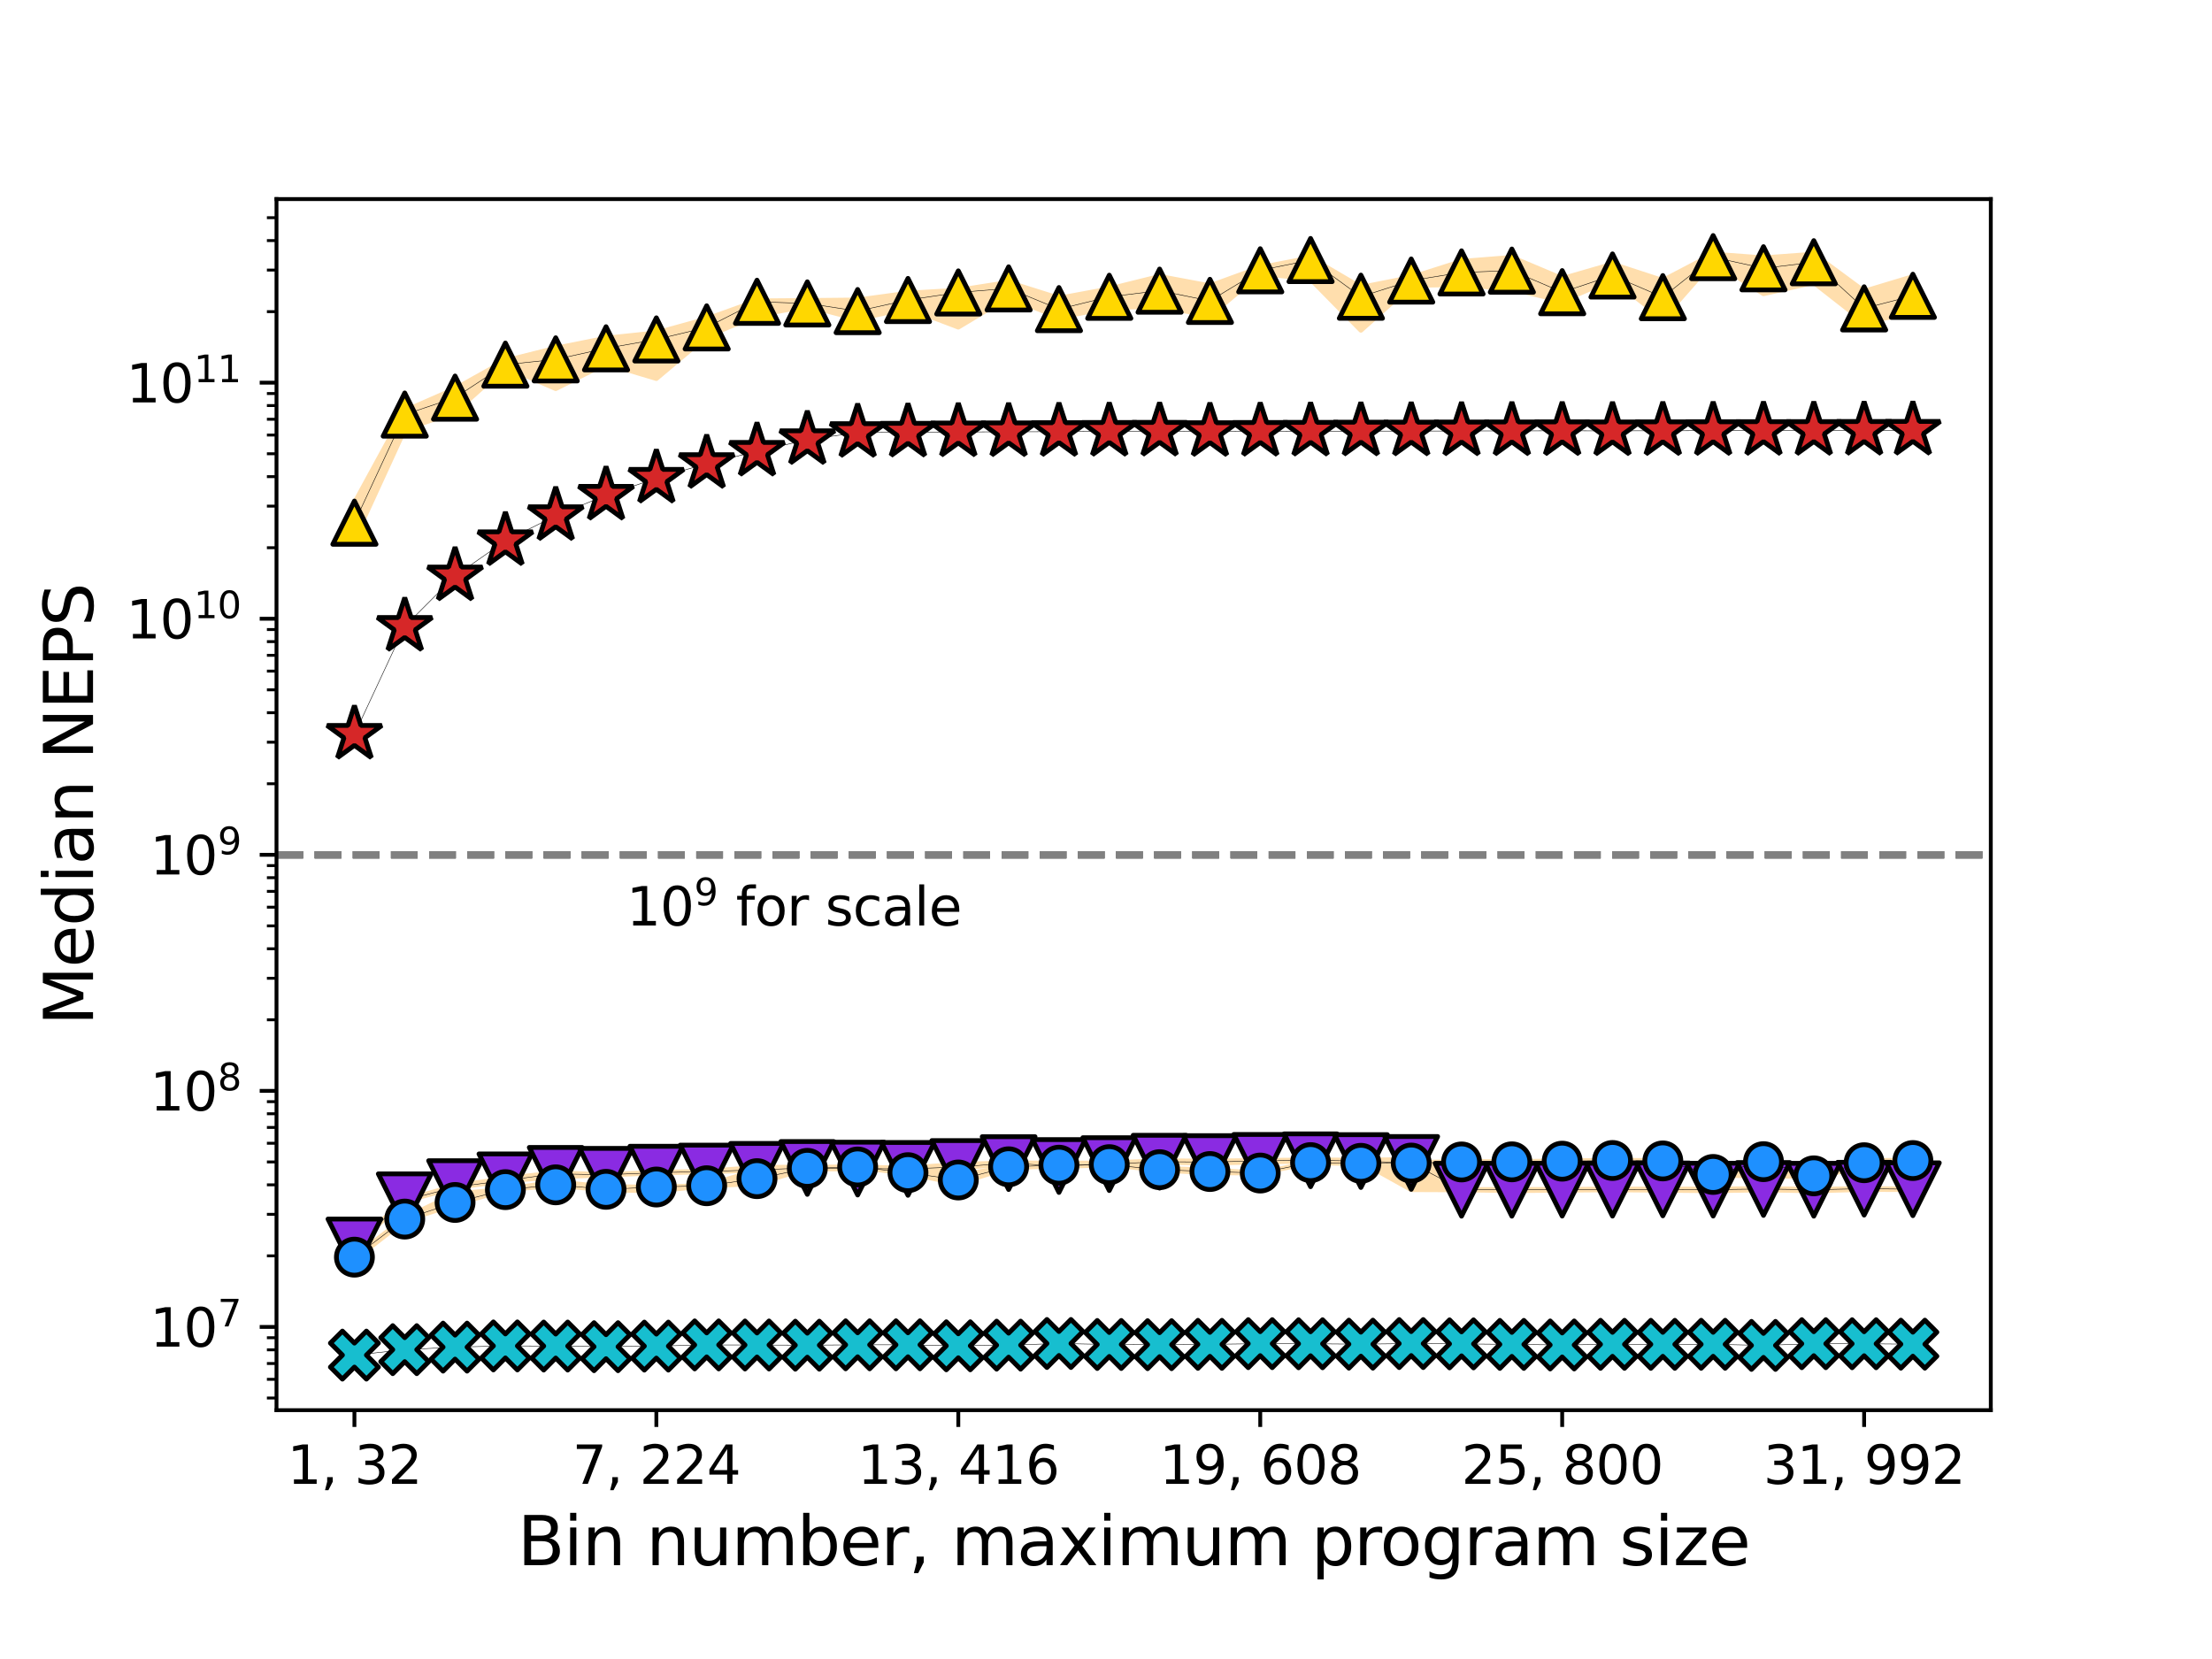 <?xml version="1.0" encoding="utf-8" standalone="no"?>
<!DOCTYPE svg PUBLIC "-//W3C//DTD SVG 1.1//EN"
  "http://www.w3.org/Graphics/SVG/1.1/DTD/svg11.dtd">
<svg xmlns:xlink="http://www.w3.org/1999/xlink" width="460.8pt" height="345.6pt" viewBox="0 0 460.8 345.6" xmlns="http://www.w3.org/2000/svg" version="1.1">
 <defs>
  <style type="text/css">*{stroke-linejoin: round; stroke-linecap: butt}</style>
 </defs>
 <g id="figure_1">
  <g id="patch_1">
   <path d="M 0 345.6 
L 460.8 345.6 
L 460.8 0 
L 0 0 
z
" style="fill: #ffffff"/>
  </g>
  <g id="axes_1">
   <g id="patch_2">
    <path d="M 57.6 293.76 
L 414.72 293.76 
L 414.72 41.472 
L 57.6 41.472 
z
" style="fill: #ffffff"/>
   </g>
   <g id="PolyCollection_1">
    <defs>
     <path id="mb7bc97cb26" d="M 73.833 -86.095 
L 73.833 -86.095 
L 84.316 -95.382 
L 94.799 -98.225 
L 105.283 -99.595 
L 115.766 -100.441 
L 126.249 -100.841 
L 136.732 -101.251 
L 147.216 -101.499 
L 157.699 -101.834 
L 168.182 -102.115 
L 178.666 -102.083 
L 189.149 -101.989 
L 199.632 -102.323 
L 210.116 -103.126 
L 220.599 -102.563 
L 231.082 -102.964 
L 241.565 -103.5 
L 252.049 -103.301 
L 262.532 -103.54 
L 273.015 -103.723 
L 283.499 -103.612 
L 293.982 -97.777 
L 304.465 -97.732 
L 314.949 -97.564 
L 325.432 -97.652 
L 335.915 -97.745 
L 346.398 -97.644 
L 356.882 -97.546 
L 367.365 -97.722 
L 377.848 -97.522 
L 388.332 -97.823 
L 398.487 -97.776 
L 398.487 -97.776 
L 398.487 -97.896 
L 388.332 -98.015 
L 377.848 -97.831 
L 367.365 -98.013 
L 356.882 -97.893 
L 346.398 -97.886 
L 335.915 -97.89 
L 325.432 -97.83 
L 314.949 -97.807 
L 304.465 -97.794 
L 293.982 -104.053 
L 283.499 -103.926 
L 273.015 -103.962 
L 262.532 -103.861 
L 252.049 -103.728 
L 241.565 -103.787 
L 231.082 -103.349 
L 220.599 -103.272 
L 210.116 -103.373 
L 199.632 -103.035 
L 189.149 -102.286 
L 178.666 -102.449 
L 168.182 -102.493 
L 157.699 -102.394 
L 147.216 -101.619 
L 136.732 -101.376 
L 126.249 -100.907 
L 115.766 -101.289 
L 105.283 -100.104 
L 94.799 -98.562 
L 84.316 -95.62 
L 73.833 -86.2 
z
" style="stroke: #ffdead"/>
    </defs>
    <g clip-path="url(#p8c4a22ef0f)">
     <use xlink:href="#mb7bc97cb26" x="0" y="345.6" style="fill: #ffdead; stroke: #ffdead"/>
    </g>
   </g>
   <g id="PolyCollection_2">
    <defs>
     <path id="m4f66624e71" d="M 73.833 -83.223 
L 73.833 -83.223 
L 84.316 -91.372 
L 94.799 -94.705 
L 105.283 -97.743 
L 115.766 -98.679 
L 126.249 -97.716 
L 136.732 -97.529 
L 147.216 -98.558 
L 157.699 -99.038 
L 168.182 -102.187 
L 178.666 -102.477 
L 189.149 -101.127 
L 199.632 -99.075 
L 210.116 -102.352 
L 220.599 -102.719 
L 231.082 -102.975 
L 241.565 -101.829 
L 252.049 -101.313 
L 262.532 -101.222 
L 273.015 -103.386 
L 283.499 -103.175 
L 293.982 -100.733 
L 304.465 -103.464 
L 314.949 -103.528 
L 325.432 -103.578 
L 335.915 -103.823 
L 346.398 -103.714 
L 356.882 -100.816 
L 367.365 -100.585 
L 377.848 -100.59 
L 388.332 -102.337 
L 398.487 -102.329 
L 398.487 -102.329 
L 398.487 -103.966 
L 388.332 -103.787 
L 377.848 -101.195 
L 367.365 -103.838 
L 356.882 -101.912 
L 346.398 -103.835 
L 335.915 -103.896 
L 325.432 -103.76 
L 314.949 -103.618 
L 304.465 -103.631 
L 293.982 -103.419 
L 283.499 -103.379 
L 273.015 -103.418 
L 262.532 -101.25 
L 252.049 -101.85 
L 241.565 -102.222 
L 231.082 -103.009 
L 220.599 -102.889 
L 210.116 -102.576 
L 199.632 -100.718 
L 189.149 -102.119 
L 178.666 -102.537 
L 168.182 -102.248 
L 157.699 -101.873 
L 147.216 -98.617 
L 136.732 -98.335 
L 126.249 -98.367 
L 115.766 -99.409 
L 105.283 -97.846 
L 94.799 -96.887 
L 84.316 -91.846 
L 73.833 -83.807 
z
" style="stroke: #ffdead"/>
    </defs>
    <g clip-path="url(#p8c4a22ef0f)">
     <use xlink:href="#m4f66624e71" x="0" y="345.6" style="fill: #ffdead; stroke: #ffdead"/>
    </g>
   </g>
   <g id="PolyCollection_3">
    <defs>
     <path id="m84a27c6fcb" d="M 73.833 -233.333 
L 73.833 -233.333 
L 84.316 -256.168 
L 94.799 -259.789 
L 105.283 -269.181 
L 115.766 -264.644 
L 126.249 -269.868 
L 136.732 -266.748 
L 147.216 -275.56 
L 157.699 -279.911 
L 168.182 -281.868 
L 178.666 -279.129 
L 189.149 -281.443 
L 199.632 -277.455 
L 210.116 -283.729 
L 220.599 -279.464 
L 231.082 -281.525 
L 241.565 -281.822 
L 252.049 -279.818 
L 262.532 -288.665 
L 273.015 -287.462 
L 283.499 -276.801 
L 293.982 -286.151 
L 304.465 -286.307 
L 314.949 -285.4 
L 325.432 -282.91 
L 335.915 -287.432 
L 346.398 -279.272 
L 356.882 -291.185 
L 367.365 -284.409 
L 377.848 -286.752 
L 388.332 -278.553 
L 398.487 -280.376 
L 398.487 -280.376 
L 398.487 -287.984 
L 388.332 -284.921 
L 377.848 -292.653 
L 367.365 -291.884 
L 356.882 -292.66 
L 346.398 -287.171 
L 335.915 -290.589 
L 325.432 -287.563 
L 314.949 -291.984 
L 304.465 -291.148 
L 293.982 -287.811 
L 283.499 -285.74 
L 273.015 -291.894 
L 262.532 -289.87 
L 252.049 -286.06 
L 241.565 -288.017 
L 231.082 -285.419 
L 220.599 -283.481 
L 210.116 -286.783 
L 199.632 -285.14 
L 189.149 -284.532 
L 178.666 -283.107 
L 168.182 -282.999 
L 157.699 -282.922 
L 147.216 -279.152 
L 136.732 -276.257 
L 126.249 -275.156 
L 115.766 -273.075 
L 105.283 -270.457 
L 94.799 -264.607 
L 84.316 -260.013 
L 73.833 -240.83 
z
" style="stroke: #ffdead"/>
    </defs>
    <g clip-path="url(#p8c4a22ef0f)">
     <use xlink:href="#m84a27c6fcb" x="0" y="345.6" style="fill: #ffdead; stroke: #ffdead"/>
    </g>
   </g>
   <g id="matplotlib.axis_1">
    <g id="xtick_1">
     <g id="line2d_1">
      <defs>
       <path id="m9d26879554" d="M 0 0 
L 0 3.5 
" style="stroke: #000000; stroke-width: 0.8"/>
      </defs>
      <g>
       <use xlink:href="#m9d26879554" x="73.833" y="293.76" style="stroke: #000000; stroke-width: 0.8"/>
      </g>
     </g>
     <g id="text_1">
      <!-- 1, 32 -->
      <g transform="translate(59.839 309.118)scale(0.11 -0.11)">
       <defs>
        <path id="DejaVuSans-31" d="M 794 531 
L 1825 531 
L 1825 4091 
L 703 3866 
L 703 4441 
L 1819 4666 
L 2450 4666 
L 2450 531 
L 3481 531 
L 3481 0 
L 794 0 
L 794 531 
z
" transform="scale(0.016)"/>
        <path id="DejaVuSans-2c" d="M 750 794 
L 1409 794 
L 1409 256 
L 897 -744 
L 494 -744 
L 750 256 
L 750 794 
z
" transform="scale(0.016)"/>
        <path id="DejaVuSans-20" transform="scale(0.016)"/>
        <path id="DejaVuSans-33" d="M 2597 2516 
Q 3050 2419 3304 2112 
Q 3559 1806 3559 1356 
Q 3559 666 3084 287 
Q 2609 -91 1734 -91 
Q 1441 -91 1130 -33 
Q 819 25 488 141 
L 488 750 
Q 750 597 1062 519 
Q 1375 441 1716 441 
Q 2309 441 2620 675 
Q 2931 909 2931 1356 
Q 2931 1769 2642 2001 
Q 2353 2234 1838 2234 
L 1294 2234 
L 1294 2753 
L 1863 2753 
Q 2328 2753 2575 2939 
Q 2822 3125 2822 3475 
Q 2822 3834 2567 4026 
Q 2313 4219 1838 4219 
Q 1578 4219 1281 4162 
Q 984 4106 628 3988 
L 628 4550 
Q 988 4650 1302 4700 
Q 1616 4750 1894 4750 
Q 2613 4750 3031 4423 
Q 3450 4097 3450 3541 
Q 3450 3153 3228 2886 
Q 3006 2619 2597 2516 
z
" transform="scale(0.016)"/>
        <path id="DejaVuSans-32" d="M 1228 531 
L 3431 531 
L 3431 0 
L 469 0 
L 469 531 
Q 828 903 1448 1529 
Q 2069 2156 2228 2338 
Q 2531 2678 2651 2914 
Q 2772 3150 2772 3378 
Q 2772 3750 2511 3984 
Q 2250 4219 1831 4219 
Q 1534 4219 1204 4116 
Q 875 4013 500 3803 
L 500 4441 
Q 881 4594 1212 4672 
Q 1544 4750 1819 4750 
Q 2544 4750 2975 4387 
Q 3406 4025 3406 3419 
Q 3406 3131 3298 2873 
Q 3191 2616 2906 2266 
Q 2828 2175 2409 1742 
Q 1991 1309 1228 531 
z
" transform="scale(0.016)"/>
       </defs>
       <use xlink:href="#DejaVuSans-31"/>
       <use xlink:href="#DejaVuSans-2c" x="63.623"/>
       <use xlink:href="#DejaVuSans-20" x="95.41"/>
       <use xlink:href="#DejaVuSans-33" x="127.197"/>
       <use xlink:href="#DejaVuSans-32" x="190.82"/>
      </g>
     </g>
    </g>
    <g id="xtick_2">
     <g id="line2d_2">
      <g>
       <use xlink:href="#m9d26879554" x="136.732" y="293.76" style="stroke: #000000; stroke-width: 0.8"/>
      </g>
     </g>
     <g id="text_2">
      <!-- 7, 224 -->
      <g transform="translate(119.239 309.118)scale(0.11 -0.11)">
       <defs>
        <path id="DejaVuSans-37" d="M 525 4666 
L 3525 4666 
L 3525 4397 
L 1831 0 
L 1172 0 
L 2766 4134 
L 525 4134 
L 525 4666 
z
" transform="scale(0.016)"/>
        <path id="DejaVuSans-34" d="M 2419 4116 
L 825 1625 
L 2419 1625 
L 2419 4116 
z
M 2253 4666 
L 3047 4666 
L 3047 1625 
L 3713 1625 
L 3713 1100 
L 3047 1100 
L 3047 0 
L 2419 0 
L 2419 1100 
L 313 1100 
L 313 1709 
L 2253 4666 
z
" transform="scale(0.016)"/>
       </defs>
       <use xlink:href="#DejaVuSans-37"/>
       <use xlink:href="#DejaVuSans-2c" x="63.623"/>
       <use xlink:href="#DejaVuSans-20" x="95.41"/>
       <use xlink:href="#DejaVuSans-32" x="127.197"/>
       <use xlink:href="#DejaVuSans-32" x="190.82"/>
       <use xlink:href="#DejaVuSans-34" x="254.443"/>
      </g>
     </g>
    </g>
    <g id="xtick_3">
     <g id="line2d_3">
      <g>
       <use xlink:href="#m9d26879554" x="199.632" y="293.76" style="stroke: #000000; stroke-width: 0.8"/>
      </g>
     </g>
     <g id="text_3">
      <!-- 13, 416 -->
      <g transform="translate(178.639 309.118)scale(0.11 -0.11)">
       <defs>
        <path id="DejaVuSans-36" d="M 2113 2584 
Q 1688 2584 1439 2293 
Q 1191 2003 1191 1497 
Q 1191 994 1439 701 
Q 1688 409 2113 409 
Q 2538 409 2786 701 
Q 3034 994 3034 1497 
Q 3034 2003 2786 2293 
Q 2538 2584 2113 2584 
z
M 3366 4563 
L 3366 3988 
Q 3128 4100 2886 4159 
Q 2644 4219 2406 4219 
Q 1781 4219 1451 3797 
Q 1122 3375 1075 2522 
Q 1259 2794 1537 2939 
Q 1816 3084 2150 3084 
Q 2853 3084 3261 2657 
Q 3669 2231 3669 1497 
Q 3669 778 3244 343 
Q 2819 -91 2113 -91 
Q 1303 -91 875 529 
Q 447 1150 447 2328 
Q 447 3434 972 4092 
Q 1497 4750 2381 4750 
Q 2619 4750 2861 4703 
Q 3103 4656 3366 4563 
z
" transform="scale(0.016)"/>
       </defs>
       <use xlink:href="#DejaVuSans-31"/>
       <use xlink:href="#DejaVuSans-33" x="63.623"/>
       <use xlink:href="#DejaVuSans-2c" x="127.246"/>
       <use xlink:href="#DejaVuSans-20" x="159.033"/>
       <use xlink:href="#DejaVuSans-34" x="190.82"/>
       <use xlink:href="#DejaVuSans-31" x="254.443"/>
       <use xlink:href="#DejaVuSans-36" x="318.066"/>
      </g>
     </g>
    </g>
    <g id="xtick_4">
     <g id="line2d_4">
      <g>
       <use xlink:href="#m9d26879554" x="262.532" y="293.76" style="stroke: #000000; stroke-width: 0.8"/>
      </g>
     </g>
     <g id="text_4">
      <!-- 19, 608 -->
      <g transform="translate(241.539 309.118)scale(0.11 -0.11)">
       <defs>
        <path id="DejaVuSans-39" d="M 703 97 
L 703 672 
Q 941 559 1184 500 
Q 1428 441 1663 441 
Q 2288 441 2617 861 
Q 2947 1281 2994 2138 
Q 2813 1869 2534 1725 
Q 2256 1581 1919 1581 
Q 1219 1581 811 2004 
Q 403 2428 403 3163 
Q 403 3881 828 4315 
Q 1253 4750 1959 4750 
Q 2769 4750 3195 4129 
Q 3622 3509 3622 2328 
Q 3622 1225 3098 567 
Q 2575 -91 1691 -91 
Q 1453 -91 1209 -44 
Q 966 3 703 97 
z
M 1959 2075 
Q 2384 2075 2632 2365 
Q 2881 2656 2881 3163 
Q 2881 3666 2632 3958 
Q 2384 4250 1959 4250 
Q 1534 4250 1286 3958 
Q 1038 3666 1038 3163 
Q 1038 2656 1286 2365 
Q 1534 2075 1959 2075 
z
" transform="scale(0.016)"/>
        <path id="DejaVuSans-30" d="M 2034 4250 
Q 1547 4250 1301 3770 
Q 1056 3291 1056 2328 
Q 1056 1369 1301 889 
Q 1547 409 2034 409 
Q 2525 409 2770 889 
Q 3016 1369 3016 2328 
Q 3016 3291 2770 3770 
Q 2525 4250 2034 4250 
z
M 2034 4750 
Q 2819 4750 3233 4129 
Q 3647 3509 3647 2328 
Q 3647 1150 3233 529 
Q 2819 -91 2034 -91 
Q 1250 -91 836 529 
Q 422 1150 422 2328 
Q 422 3509 836 4129 
Q 1250 4750 2034 4750 
z
" transform="scale(0.016)"/>
        <path id="DejaVuSans-38" d="M 2034 2216 
Q 1584 2216 1326 1975 
Q 1069 1734 1069 1313 
Q 1069 891 1326 650 
Q 1584 409 2034 409 
Q 2484 409 2743 651 
Q 3003 894 3003 1313 
Q 3003 1734 2745 1975 
Q 2488 2216 2034 2216 
z
M 1403 2484 
Q 997 2584 770 2862 
Q 544 3141 544 3541 
Q 544 4100 942 4425 
Q 1341 4750 2034 4750 
Q 2731 4750 3128 4425 
Q 3525 4100 3525 3541 
Q 3525 3141 3298 2862 
Q 3072 2584 2669 2484 
Q 3125 2378 3379 2068 
Q 3634 1759 3634 1313 
Q 3634 634 3220 271 
Q 2806 -91 2034 -91 
Q 1263 -91 848 271 
Q 434 634 434 1313 
Q 434 1759 690 2068 
Q 947 2378 1403 2484 
z
M 1172 3481 
Q 1172 3119 1398 2916 
Q 1625 2713 2034 2713 
Q 2441 2713 2670 2916 
Q 2900 3119 2900 3481 
Q 2900 3844 2670 4047 
Q 2441 4250 2034 4250 
Q 1625 4250 1398 4047 
Q 1172 3844 1172 3481 
z
" transform="scale(0.016)"/>
       </defs>
       <use xlink:href="#DejaVuSans-31"/>
       <use xlink:href="#DejaVuSans-39" x="63.623"/>
       <use xlink:href="#DejaVuSans-2c" x="127.246"/>
       <use xlink:href="#DejaVuSans-20" x="159.033"/>
       <use xlink:href="#DejaVuSans-36" x="190.82"/>
       <use xlink:href="#DejaVuSans-30" x="254.443"/>
       <use xlink:href="#DejaVuSans-38" x="318.066"/>
      </g>
     </g>
    </g>
    <g id="xtick_5">
     <g id="line2d_5">
      <g>
       <use xlink:href="#m9d26879554" x="325.432" y="293.76" style="stroke: #000000; stroke-width: 0.8"/>
      </g>
     </g>
     <g id="text_5">
      <!-- 25, 800 -->
      <g transform="translate(304.439 309.118)scale(0.11 -0.11)">
       <defs>
        <path id="DejaVuSans-35" d="M 691 4666 
L 3169 4666 
L 3169 4134 
L 1269 4134 
L 1269 2991 
Q 1406 3038 1543 3061 
Q 1681 3084 1819 3084 
Q 2600 3084 3056 2656 
Q 3513 2228 3513 1497 
Q 3513 744 3044 326 
Q 2575 -91 1722 -91 
Q 1428 -91 1123 -41 
Q 819 9 494 109 
L 494 744 
Q 775 591 1075 516 
Q 1375 441 1709 441 
Q 2250 441 2565 725 
Q 2881 1009 2881 1497 
Q 2881 1984 2565 2268 
Q 2250 2553 1709 2553 
Q 1456 2553 1204 2497 
Q 953 2441 691 2322 
L 691 4666 
z
" transform="scale(0.016)"/>
       </defs>
       <use xlink:href="#DejaVuSans-32"/>
       <use xlink:href="#DejaVuSans-35" x="63.623"/>
       <use xlink:href="#DejaVuSans-2c" x="127.246"/>
       <use xlink:href="#DejaVuSans-20" x="159.033"/>
       <use xlink:href="#DejaVuSans-38" x="190.82"/>
       <use xlink:href="#DejaVuSans-30" x="254.443"/>
       <use xlink:href="#DejaVuSans-30" x="318.066"/>
      </g>
     </g>
    </g>
    <g id="xtick_6">
     <g id="line2d_6">
      <g>
       <use xlink:href="#m9d26879554" x="388.332" y="293.76" style="stroke: #000000; stroke-width: 0.8"/>
      </g>
     </g>
     <g id="text_6">
      <!-- 31, 992 -->
      <g transform="translate(367.339 309.118)scale(0.11 -0.11)">
       <use xlink:href="#DejaVuSans-33"/>
       <use xlink:href="#DejaVuSans-31" x="63.623"/>
       <use xlink:href="#DejaVuSans-2c" x="127.246"/>
       <use xlink:href="#DejaVuSans-20" x="159.033"/>
       <use xlink:href="#DejaVuSans-39" x="190.82"/>
       <use xlink:href="#DejaVuSans-39" x="254.443"/>
       <use xlink:href="#DejaVuSans-32" x="318.066"/>
      </g>
     </g>
    </g>
    <g id="text_7">
     <!-- Bin number, maximum program size -->
     <g transform="translate(107.815 326.044)scale(0.14 -0.14)">
      <defs>
       <path id="DejaVuSans-42" d="M 1259 2228 
L 1259 519 
L 2272 519 
Q 2781 519 3026 730 
Q 3272 941 3272 1375 
Q 3272 1813 3026 2020 
Q 2781 2228 2272 2228 
L 1259 2228 
z
M 1259 4147 
L 1259 2741 
L 2194 2741 
Q 2656 2741 2882 2914 
Q 3109 3088 3109 3444 
Q 3109 3797 2882 3972 
Q 2656 4147 2194 4147 
L 1259 4147 
z
M 628 4666 
L 2241 4666 
Q 2963 4666 3353 4366 
Q 3744 4066 3744 3513 
Q 3744 3084 3544 2831 
Q 3344 2578 2956 2516 
Q 3422 2416 3680 2098 
Q 3938 1781 3938 1306 
Q 3938 681 3513 340 
Q 3088 0 2303 0 
L 628 0 
L 628 4666 
z
" transform="scale(0.016)"/>
       <path id="DejaVuSans-69" d="M 603 3500 
L 1178 3500 
L 1178 0 
L 603 0 
L 603 3500 
z
M 603 4863 
L 1178 4863 
L 1178 4134 
L 603 4134 
L 603 4863 
z
" transform="scale(0.016)"/>
       <path id="DejaVuSans-6e" d="M 3513 2113 
L 3513 0 
L 2938 0 
L 2938 2094 
Q 2938 2591 2744 2837 
Q 2550 3084 2163 3084 
Q 1697 3084 1428 2787 
Q 1159 2491 1159 1978 
L 1159 0 
L 581 0 
L 581 3500 
L 1159 3500 
L 1159 2956 
Q 1366 3272 1645 3428 
Q 1925 3584 2291 3584 
Q 2894 3584 3203 3211 
Q 3513 2838 3513 2113 
z
" transform="scale(0.016)"/>
       <path id="DejaVuSans-75" d="M 544 1381 
L 544 3500 
L 1119 3500 
L 1119 1403 
Q 1119 906 1312 657 
Q 1506 409 1894 409 
Q 2359 409 2629 706 
Q 2900 1003 2900 1516 
L 2900 3500 
L 3475 3500 
L 3475 0 
L 2900 0 
L 2900 538 
Q 2691 219 2414 64 
Q 2138 -91 1772 -91 
Q 1169 -91 856 284 
Q 544 659 544 1381 
z
M 1991 3584 
L 1991 3584 
z
" transform="scale(0.016)"/>
       <path id="DejaVuSans-6d" d="M 3328 2828 
Q 3544 3216 3844 3400 
Q 4144 3584 4550 3584 
Q 5097 3584 5394 3201 
Q 5691 2819 5691 2113 
L 5691 0 
L 5113 0 
L 5113 2094 
Q 5113 2597 4934 2840 
Q 4756 3084 4391 3084 
Q 3944 3084 3684 2787 
Q 3425 2491 3425 1978 
L 3425 0 
L 2847 0 
L 2847 2094 
Q 2847 2600 2669 2842 
Q 2491 3084 2119 3084 
Q 1678 3084 1418 2786 
Q 1159 2488 1159 1978 
L 1159 0 
L 581 0 
L 581 3500 
L 1159 3500 
L 1159 2956 
Q 1356 3278 1631 3431 
Q 1906 3584 2284 3584 
Q 2666 3584 2933 3390 
Q 3200 3197 3328 2828 
z
" transform="scale(0.016)"/>
       <path id="DejaVuSans-62" d="M 3116 1747 
Q 3116 2381 2855 2742 
Q 2594 3103 2138 3103 
Q 1681 3103 1420 2742 
Q 1159 2381 1159 1747 
Q 1159 1113 1420 752 
Q 1681 391 2138 391 
Q 2594 391 2855 752 
Q 3116 1113 3116 1747 
z
M 1159 2969 
Q 1341 3281 1617 3432 
Q 1894 3584 2278 3584 
Q 2916 3584 3314 3078 
Q 3713 2572 3713 1747 
Q 3713 922 3314 415 
Q 2916 -91 2278 -91 
Q 1894 -91 1617 61 
Q 1341 213 1159 525 
L 1159 0 
L 581 0 
L 581 4863 
L 1159 4863 
L 1159 2969 
z
" transform="scale(0.016)"/>
       <path id="DejaVuSans-65" d="M 3597 1894 
L 3597 1613 
L 953 1613 
Q 991 1019 1311 708 
Q 1631 397 2203 397 
Q 2534 397 2845 478 
Q 3156 559 3463 722 
L 3463 178 
Q 3153 47 2828 -22 
Q 2503 -91 2169 -91 
Q 1331 -91 842 396 
Q 353 884 353 1716 
Q 353 2575 817 3079 
Q 1281 3584 2069 3584 
Q 2775 3584 3186 3129 
Q 3597 2675 3597 1894 
z
M 3022 2063 
Q 3016 2534 2758 2815 
Q 2500 3097 2075 3097 
Q 1594 3097 1305 2825 
Q 1016 2553 972 2059 
L 3022 2063 
z
" transform="scale(0.016)"/>
       <path id="DejaVuSans-72" d="M 2631 2963 
Q 2534 3019 2420 3045 
Q 2306 3072 2169 3072 
Q 1681 3072 1420 2755 
Q 1159 2438 1159 1844 
L 1159 0 
L 581 0 
L 581 3500 
L 1159 3500 
L 1159 2956 
Q 1341 3275 1631 3429 
Q 1922 3584 2338 3584 
Q 2397 3584 2469 3576 
Q 2541 3569 2628 3553 
L 2631 2963 
z
" transform="scale(0.016)"/>
       <path id="DejaVuSans-61" d="M 2194 1759 
Q 1497 1759 1228 1600 
Q 959 1441 959 1056 
Q 959 750 1161 570 
Q 1363 391 1709 391 
Q 2188 391 2477 730 
Q 2766 1069 2766 1631 
L 2766 1759 
L 2194 1759 
z
M 3341 1997 
L 3341 0 
L 2766 0 
L 2766 531 
Q 2569 213 2275 61 
Q 1981 -91 1556 -91 
Q 1019 -91 701 211 
Q 384 513 384 1019 
Q 384 1609 779 1909 
Q 1175 2209 1959 2209 
L 2766 2209 
L 2766 2266 
Q 2766 2663 2505 2880 
Q 2244 3097 1772 3097 
Q 1472 3097 1187 3025 
Q 903 2953 641 2809 
L 641 3341 
Q 956 3463 1253 3523 
Q 1550 3584 1831 3584 
Q 2591 3584 2966 3190 
Q 3341 2797 3341 1997 
z
" transform="scale(0.016)"/>
       <path id="DejaVuSans-78" d="M 3513 3500 
L 2247 1797 
L 3578 0 
L 2900 0 
L 1881 1375 
L 863 0 
L 184 0 
L 1544 1831 
L 300 3500 
L 978 3500 
L 1906 2253 
L 2834 3500 
L 3513 3500 
z
" transform="scale(0.016)"/>
       <path id="DejaVuSans-70" d="M 1159 525 
L 1159 -1331 
L 581 -1331 
L 581 3500 
L 1159 3500 
L 1159 2969 
Q 1341 3281 1617 3432 
Q 1894 3584 2278 3584 
Q 2916 3584 3314 3078 
Q 3713 2572 3713 1747 
Q 3713 922 3314 415 
Q 2916 -91 2278 -91 
Q 1894 -91 1617 61 
Q 1341 213 1159 525 
z
M 3116 1747 
Q 3116 2381 2855 2742 
Q 2594 3103 2138 3103 
Q 1681 3103 1420 2742 
Q 1159 2381 1159 1747 
Q 1159 1113 1420 752 
Q 1681 391 2138 391 
Q 2594 391 2855 752 
Q 3116 1113 3116 1747 
z
" transform="scale(0.016)"/>
       <path id="DejaVuSans-6f" d="M 1959 3097 
Q 1497 3097 1228 2736 
Q 959 2375 959 1747 
Q 959 1119 1226 758 
Q 1494 397 1959 397 
Q 2419 397 2687 759 
Q 2956 1122 2956 1747 
Q 2956 2369 2687 2733 
Q 2419 3097 1959 3097 
z
M 1959 3584 
Q 2709 3584 3137 3096 
Q 3566 2609 3566 1747 
Q 3566 888 3137 398 
Q 2709 -91 1959 -91 
Q 1206 -91 779 398 
Q 353 888 353 1747 
Q 353 2609 779 3096 
Q 1206 3584 1959 3584 
z
" transform="scale(0.016)"/>
       <path id="DejaVuSans-67" d="M 2906 1791 
Q 2906 2416 2648 2759 
Q 2391 3103 1925 3103 
Q 1463 3103 1205 2759 
Q 947 2416 947 1791 
Q 947 1169 1205 825 
Q 1463 481 1925 481 
Q 2391 481 2648 825 
Q 2906 1169 2906 1791 
z
M 3481 434 
Q 3481 -459 3084 -895 
Q 2688 -1331 1869 -1331 
Q 1566 -1331 1297 -1286 
Q 1028 -1241 775 -1147 
L 775 -588 
Q 1028 -725 1275 -790 
Q 1522 -856 1778 -856 
Q 2344 -856 2625 -561 
Q 2906 -266 2906 331 
L 2906 616 
Q 2728 306 2450 153 
Q 2172 0 1784 0 
Q 1141 0 747 490 
Q 353 981 353 1791 
Q 353 2603 747 3093 
Q 1141 3584 1784 3584 
Q 2172 3584 2450 3431 
Q 2728 3278 2906 2969 
L 2906 3500 
L 3481 3500 
L 3481 434 
z
" transform="scale(0.016)"/>
       <path id="DejaVuSans-73" d="M 2834 3397 
L 2834 2853 
Q 2591 2978 2328 3040 
Q 2066 3103 1784 3103 
Q 1356 3103 1142 2972 
Q 928 2841 928 2578 
Q 928 2378 1081 2264 
Q 1234 2150 1697 2047 
L 1894 2003 
Q 2506 1872 2764 1633 
Q 3022 1394 3022 966 
Q 3022 478 2636 193 
Q 2250 -91 1575 -91 
Q 1294 -91 989 -36 
Q 684 19 347 128 
L 347 722 
Q 666 556 975 473 
Q 1284 391 1588 391 
Q 1994 391 2212 530 
Q 2431 669 2431 922 
Q 2431 1156 2273 1281 
Q 2116 1406 1581 1522 
L 1381 1569 
Q 847 1681 609 1914 
Q 372 2147 372 2553 
Q 372 3047 722 3315 
Q 1072 3584 1716 3584 
Q 2034 3584 2315 3537 
Q 2597 3491 2834 3397 
z
" transform="scale(0.016)"/>
       <path id="DejaVuSans-7a" d="M 353 3500 
L 3084 3500 
L 3084 2975 
L 922 459 
L 3084 459 
L 3084 0 
L 275 0 
L 275 525 
L 2438 3041 
L 353 3041 
L 353 3500 
z
" transform="scale(0.016)"/>
      </defs>
      <use xlink:href="#DejaVuSans-42"/>
      <use xlink:href="#DejaVuSans-69" x="68.604"/>
      <use xlink:href="#DejaVuSans-6e" x="96.387"/>
      <use xlink:href="#DejaVuSans-20" x="159.766"/>
      <use xlink:href="#DejaVuSans-6e" x="191.553"/>
      <use xlink:href="#DejaVuSans-75" x="254.932"/>
      <use xlink:href="#DejaVuSans-6d" x="318.311"/>
      <use xlink:href="#DejaVuSans-62" x="415.723"/>
      <use xlink:href="#DejaVuSans-65" x="479.199"/>
      <use xlink:href="#DejaVuSans-72" x="540.723"/>
      <use xlink:href="#DejaVuSans-2c" x="581.836"/>
      <use xlink:href="#DejaVuSans-20" x="613.623"/>
      <use xlink:href="#DejaVuSans-6d" x="645.41"/>
      <use xlink:href="#DejaVuSans-61" x="742.822"/>
      <use xlink:href="#DejaVuSans-78" x="804.102"/>
      <use xlink:href="#DejaVuSans-69" x="863.281"/>
      <use xlink:href="#DejaVuSans-6d" x="891.064"/>
      <use xlink:href="#DejaVuSans-75" x="988.477"/>
      <use xlink:href="#DejaVuSans-6d" x="1051.855"/>
      <use xlink:href="#DejaVuSans-20" x="1149.268"/>
      <use xlink:href="#DejaVuSans-70" x="1181.055"/>
      <use xlink:href="#DejaVuSans-72" x="1244.531"/>
      <use xlink:href="#DejaVuSans-6f" x="1283.395"/>
      <use xlink:href="#DejaVuSans-67" x="1344.576"/>
      <use xlink:href="#DejaVuSans-72" x="1408.053"/>
      <use xlink:href="#DejaVuSans-61" x="1449.166"/>
      <use xlink:href="#DejaVuSans-6d" x="1510.445"/>
      <use xlink:href="#DejaVuSans-20" x="1607.857"/>
      <use xlink:href="#DejaVuSans-73" x="1639.645"/>
      <use xlink:href="#DejaVuSans-69" x="1691.744"/>
      <use xlink:href="#DejaVuSans-7a" x="1719.527"/>
      <use xlink:href="#DejaVuSans-65" x="1772.018"/>
     </g>
    </g>
   </g>
   <g id="matplotlib.axis_2">
    <g id="ytick_1">
     <g id="line2d_7">
      <defs>
       <path id="m229ca1137f" d="M 0 0 
L -3.5 0 
" style="stroke: #000000; stroke-width: 0.8"/>
      </defs>
      <g>
       <use xlink:href="#m229ca1137f" x="57.6" y="276.425" style="stroke: #000000; stroke-width: 0.8"/>
      </g>
     </g>
     <g id="text_8">
      <!-- $\mathdefault{10^{7}}$ -->
      <g transform="translate(31.24 280.604)scale(0.11 -0.11)">
       <use xlink:href="#DejaVuSans-31" transform="translate(0 0.684)"/>
       <use xlink:href="#DejaVuSans-30" transform="translate(63.623 0.684)"/>
       <use xlink:href="#DejaVuSans-37" transform="translate(128.203 38.966)scale(0.7)"/>
      </g>
     </g>
    </g>
    <g id="ytick_2">
     <g id="line2d_8">
      <g>
       <use xlink:href="#m229ca1137f" x="57.6" y="227.25" style="stroke: #000000; stroke-width: 0.8"/>
      </g>
     </g>
     <g id="text_9">
      <!-- $\mathdefault{10^{8}}$ -->
      <g transform="translate(31.24 231.429)scale(0.11 -0.11)">
       <use xlink:href="#DejaVuSans-31" transform="translate(0 0.766)"/>
       <use xlink:href="#DejaVuSans-30" transform="translate(63.623 0.766)"/>
       <use xlink:href="#DejaVuSans-38" transform="translate(128.203 39.047)scale(0.7)"/>
      </g>
     </g>
    </g>
    <g id="ytick_3">
     <g id="line2d_9">
      <g>
       <use xlink:href="#m229ca1137f" x="57.6" y="178.074" style="stroke: #000000; stroke-width: 0.8"/>
      </g>
     </g>
     <g id="text_10">
      <!-- $\mathdefault{10^{9}}$ -->
      <g transform="translate(31.24 182.253)scale(0.11 -0.11)">
       <use xlink:href="#DejaVuSans-31" transform="translate(0 0.766)"/>
       <use xlink:href="#DejaVuSans-30" transform="translate(63.623 0.766)"/>
       <use xlink:href="#DejaVuSans-39" transform="translate(128.203 39.047)scale(0.7)"/>
      </g>
     </g>
    </g>
    <g id="ytick_4">
     <g id="line2d_10">
      <g>
       <use xlink:href="#m229ca1137f" x="57.6" y="128.899" style="stroke: #000000; stroke-width: 0.8"/>
      </g>
     </g>
     <g id="text_11">
      <!-- $\mathdefault{10^{10}}$ -->
      <g transform="translate(26.29 133.078)scale(0.11 -0.11)">
       <use xlink:href="#DejaVuSans-31" transform="translate(0 0.766)"/>
       <use xlink:href="#DejaVuSans-30" transform="translate(63.623 0.766)"/>
       <use xlink:href="#DejaVuSans-31" transform="translate(128.203 39.047)scale(0.7)"/>
       <use xlink:href="#DejaVuSans-30" transform="translate(172.739 39.047)scale(0.7)"/>
      </g>
     </g>
    </g>
    <g id="ytick_5">
     <g id="line2d_11">
      <g>
       <use xlink:href="#m229ca1137f" x="57.6" y="79.723" style="stroke: #000000; stroke-width: 0.8"/>
      </g>
     </g>
     <g id="text_12">
      <!-- $\mathdefault{10^{11}}$ -->
      <g transform="translate(26.29 83.903)scale(0.11 -0.11)">
       <use xlink:href="#DejaVuSans-31" transform="translate(0 0.684)"/>
       <use xlink:href="#DejaVuSans-30" transform="translate(63.623 0.684)"/>
       <use xlink:href="#DejaVuSans-31" transform="translate(128.203 38.966)scale(0.7)"/>
       <use xlink:href="#DejaVuSans-31" transform="translate(172.739 38.966)scale(0.7)"/>
      </g>
     </g>
    </g>
    <g id="ytick_6">
     <g id="line2d_12">
      <defs>
       <path id="mece1307d9d" d="M 0 0 
L -2 0 
" style="stroke: #000000; stroke-width: 0.6"/>
      </defs>
      <g>
       <use xlink:href="#mece1307d9d" x="57.6" y="291.228" style="stroke: #000000; stroke-width: 0.6"/>
      </g>
     </g>
    </g>
    <g id="ytick_7">
     <g id="line2d_13">
      <g>
       <use xlink:href="#mece1307d9d" x="57.6" y="287.335" style="stroke: #000000; stroke-width: 0.6"/>
      </g>
     </g>
    </g>
    <g id="ytick_8">
     <g id="line2d_14">
      <g>
       <use xlink:href="#mece1307d9d" x="57.6" y="284.042" style="stroke: #000000; stroke-width: 0.6"/>
      </g>
     </g>
    </g>
    <g id="ytick_9">
     <g id="line2d_15">
      <g>
       <use xlink:href="#mece1307d9d" x="57.6" y="281.191" style="stroke: #000000; stroke-width: 0.6"/>
      </g>
     </g>
    </g>
    <g id="ytick_10">
     <g id="line2d_16">
      <g>
       <use xlink:href="#mece1307d9d" x="57.6" y="278.675" style="stroke: #000000; stroke-width: 0.6"/>
      </g>
     </g>
    </g>
    <g id="ytick_11">
     <g id="line2d_17">
      <g>
       <use xlink:href="#mece1307d9d" x="57.6" y="261.622" style="stroke: #000000; stroke-width: 0.6"/>
      </g>
     </g>
    </g>
    <g id="ytick_12">
     <g id="line2d_18">
      <g>
       <use xlink:href="#mece1307d9d" x="57.6" y="252.962" style="stroke: #000000; stroke-width: 0.6"/>
      </g>
     </g>
    </g>
    <g id="ytick_13">
     <g id="line2d_19">
      <g>
       <use xlink:href="#mece1307d9d" x="57.6" y="246.818" style="stroke: #000000; stroke-width: 0.6"/>
      </g>
     </g>
    </g>
    <g id="ytick_14">
     <g id="line2d_20">
      <g>
       <use xlink:href="#mece1307d9d" x="57.6" y="242.053" style="stroke: #000000; stroke-width: 0.6"/>
      </g>
     </g>
    </g>
    <g id="ytick_15">
     <g id="line2d_21">
      <g>
       <use xlink:href="#mece1307d9d" x="57.6" y="238.159" style="stroke: #000000; stroke-width: 0.6"/>
      </g>
     </g>
    </g>
    <g id="ytick_16">
     <g id="line2d_22">
      <g>
       <use xlink:href="#mece1307d9d" x="57.6" y="234.867" style="stroke: #000000; stroke-width: 0.6"/>
      </g>
     </g>
    </g>
    <g id="ytick_17">
     <g id="line2d_23">
      <g>
       <use xlink:href="#mece1307d9d" x="57.6" y="232.015" style="stroke: #000000; stroke-width: 0.6"/>
      </g>
     </g>
    </g>
    <g id="ytick_18">
     <g id="line2d_24">
      <g>
       <use xlink:href="#mece1307d9d" x="57.6" y="229.5" style="stroke: #000000; stroke-width: 0.6"/>
      </g>
     </g>
    </g>
    <g id="ytick_19">
     <g id="line2d_25">
      <g>
       <use xlink:href="#mece1307d9d" x="57.6" y="212.446" style="stroke: #000000; stroke-width: 0.6"/>
      </g>
     </g>
    </g>
    <g id="ytick_20">
     <g id="line2d_26">
      <g>
       <use xlink:href="#mece1307d9d" x="57.6" y="203.787" style="stroke: #000000; stroke-width: 0.6"/>
      </g>
     </g>
    </g>
    <g id="ytick_21">
     <g id="line2d_27">
      <g>
       <use xlink:href="#mece1307d9d" x="57.6" y="197.643" style="stroke: #000000; stroke-width: 0.6"/>
      </g>
     </g>
    </g>
    <g id="ytick_22">
     <g id="line2d_28">
      <g>
       <use xlink:href="#mece1307d9d" x="57.6" y="192.877" style="stroke: #000000; stroke-width: 0.6"/>
      </g>
     </g>
    </g>
    <g id="ytick_23">
     <g id="line2d_29">
      <g>
       <use xlink:href="#mece1307d9d" x="57.6" y="188.984" style="stroke: #000000; stroke-width: 0.6"/>
      </g>
     </g>
    </g>
    <g id="ytick_24">
     <g id="line2d_30">
      <g>
       <use xlink:href="#mece1307d9d" x="57.6" y="185.692" style="stroke: #000000; stroke-width: 0.6"/>
      </g>
     </g>
    </g>
    <g id="ytick_25">
     <g id="line2d_31">
      <g>
       <use xlink:href="#mece1307d9d" x="57.6" y="182.84" style="stroke: #000000; stroke-width: 0.6"/>
      </g>
     </g>
    </g>
    <g id="ytick_26">
     <g id="line2d_32">
      <g>
       <use xlink:href="#mece1307d9d" x="57.6" y="180.324" style="stroke: #000000; stroke-width: 0.6"/>
      </g>
     </g>
    </g>
    <g id="ytick_27">
     <g id="line2d_33">
      <g>
       <use xlink:href="#mece1307d9d" x="57.6" y="163.271" style="stroke: #000000; stroke-width: 0.6"/>
      </g>
     </g>
    </g>
    <g id="ytick_28">
     <g id="line2d_34">
      <g>
       <use xlink:href="#mece1307d9d" x="57.6" y="154.612" style="stroke: #000000; stroke-width: 0.6"/>
      </g>
     </g>
    </g>
    <g id="ytick_29">
     <g id="line2d_35">
      <g>
       <use xlink:href="#mece1307d9d" x="57.6" y="148.468" style="stroke: #000000; stroke-width: 0.6"/>
      </g>
     </g>
    </g>
    <g id="ytick_30">
     <g id="line2d_36">
      <g>
       <use xlink:href="#mece1307d9d" x="57.6" y="143.702" style="stroke: #000000; stroke-width: 0.6"/>
      </g>
     </g>
    </g>
    <g id="ytick_31">
     <g id="line2d_37">
      <g>
       <use xlink:href="#mece1307d9d" x="57.6" y="139.808" style="stroke: #000000; stroke-width: 0.6"/>
      </g>
     </g>
    </g>
    <g id="ytick_32">
     <g id="line2d_38">
      <g>
       <use xlink:href="#mece1307d9d" x="57.6" y="136.516" style="stroke: #000000; stroke-width: 0.6"/>
      </g>
     </g>
    </g>
    <g id="ytick_33">
     <g id="line2d_39">
      <g>
       <use xlink:href="#mece1307d9d" x="57.6" y="133.664" style="stroke: #000000; stroke-width: 0.6"/>
      </g>
     </g>
    </g>
    <g id="ytick_34">
     <g id="line2d_40">
      <g>
       <use xlink:href="#mece1307d9d" x="57.6" y="131.149" style="stroke: #000000; stroke-width: 0.6"/>
      </g>
     </g>
    </g>
    <g id="ytick_35">
     <g id="line2d_41">
      <g>
       <use xlink:href="#mece1307d9d" x="57.6" y="114.096" style="stroke: #000000; stroke-width: 0.6"/>
      </g>
     </g>
    </g>
    <g id="ytick_36">
     <g id="line2d_42">
      <g>
       <use xlink:href="#mece1307d9d" x="57.6" y="105.436" style="stroke: #000000; stroke-width: 0.6"/>
      </g>
     </g>
    </g>
    <g id="ytick_37">
     <g id="line2d_43">
      <g>
       <use xlink:href="#mece1307d9d" x="57.6" y="99.292" style="stroke: #000000; stroke-width: 0.6"/>
      </g>
     </g>
    </g>
    <g id="ytick_38">
     <g id="line2d_44">
      <g>
       <use xlink:href="#mece1307d9d" x="57.6" y="94.527" style="stroke: #000000; stroke-width: 0.6"/>
      </g>
     </g>
    </g>
    <g id="ytick_39">
     <g id="line2d_45">
      <g>
       <use xlink:href="#mece1307d9d" x="57.6" y="90.633" style="stroke: #000000; stroke-width: 0.6"/>
      </g>
     </g>
    </g>
    <g id="ytick_40">
     <g id="line2d_46">
      <g>
       <use xlink:href="#mece1307d9d" x="57.6" y="87.341" style="stroke: #000000; stroke-width: 0.6"/>
      </g>
     </g>
    </g>
    <g id="ytick_41">
     <g id="line2d_47">
      <g>
       <use xlink:href="#mece1307d9d" x="57.6" y="84.489" style="stroke: #000000; stroke-width: 0.6"/>
      </g>
     </g>
    </g>
    <g id="ytick_42">
     <g id="line2d_48">
      <g>
       <use xlink:href="#mece1307d9d" x="57.6" y="81.974" style="stroke: #000000; stroke-width: 0.6"/>
      </g>
     </g>
    </g>
    <g id="ytick_43">
     <g id="line2d_49">
      <g>
       <use xlink:href="#mece1307d9d" x="57.6" y="64.92" style="stroke: #000000; stroke-width: 0.6"/>
      </g>
     </g>
    </g>
    <g id="ytick_44">
     <g id="line2d_50">
      <g>
       <use xlink:href="#mece1307d9d" x="57.6" y="56.261" style="stroke: #000000; stroke-width: 0.6"/>
      </g>
     </g>
    </g>
    <g id="ytick_45">
     <g id="line2d_51">
      <g>
       <use xlink:href="#mece1307d9d" x="57.6" y="50.117" style="stroke: #000000; stroke-width: 0.6"/>
      </g>
     </g>
    </g>
    <g id="ytick_46">
     <g id="line2d_52">
      <g>
       <use xlink:href="#mece1307d9d" x="57.6" y="45.351" style="stroke: #000000; stroke-width: 0.6"/>
      </g>
     </g>
    </g>
    <g id="text_13">
     <!-- Median NEPS -->
     <g transform="translate(19.378 213.627)rotate(-90)scale(0.14 -0.14)">
      <defs>
       <path id="DejaVuSans-4d" d="M 628 4666 
L 1569 4666 
L 2759 1491 
L 3956 4666 
L 4897 4666 
L 4897 0 
L 4281 0 
L 4281 4097 
L 3078 897 
L 2444 897 
L 1241 4097 
L 1241 0 
L 628 0 
L 628 4666 
z
" transform="scale(0.016)"/>
       <path id="DejaVuSans-64" d="M 2906 2969 
L 2906 4863 
L 3481 4863 
L 3481 0 
L 2906 0 
L 2906 525 
Q 2725 213 2448 61 
Q 2172 -91 1784 -91 
Q 1150 -91 751 415 
Q 353 922 353 1747 
Q 353 2572 751 3078 
Q 1150 3584 1784 3584 
Q 2172 3584 2448 3432 
Q 2725 3281 2906 2969 
z
M 947 1747 
Q 947 1113 1208 752 
Q 1469 391 1925 391 
Q 2381 391 2643 752 
Q 2906 1113 2906 1747 
Q 2906 2381 2643 2742 
Q 2381 3103 1925 3103 
Q 1469 3103 1208 2742 
Q 947 2381 947 1747 
z
" transform="scale(0.016)"/>
       <path id="DejaVuSans-4e" d="M 628 4666 
L 1478 4666 
L 3547 763 
L 3547 4666 
L 4159 4666 
L 4159 0 
L 3309 0 
L 1241 3903 
L 1241 0 
L 628 0 
L 628 4666 
z
" transform="scale(0.016)"/>
       <path id="DejaVuSans-45" d="M 628 4666 
L 3578 4666 
L 3578 4134 
L 1259 4134 
L 1259 2753 
L 3481 2753 
L 3481 2222 
L 1259 2222 
L 1259 531 
L 3634 531 
L 3634 0 
L 628 0 
L 628 4666 
z
" transform="scale(0.016)"/>
       <path id="DejaVuSans-50" d="M 1259 4147 
L 1259 2394 
L 2053 2394 
Q 2494 2394 2734 2622 
Q 2975 2850 2975 3272 
Q 2975 3691 2734 3919 
Q 2494 4147 2053 4147 
L 1259 4147 
z
M 628 4666 
L 2053 4666 
Q 2838 4666 3239 4311 
Q 3641 3956 3641 3272 
Q 3641 2581 3239 2228 
Q 2838 1875 2053 1875 
L 1259 1875 
L 1259 0 
L 628 0 
L 628 4666 
z
" transform="scale(0.016)"/>
       <path id="DejaVuSans-53" d="M 3425 4513 
L 3425 3897 
Q 3066 4069 2747 4153 
Q 2428 4238 2131 4238 
Q 1616 4238 1336 4038 
Q 1056 3838 1056 3469 
Q 1056 3159 1242 3001 
Q 1428 2844 1947 2747 
L 2328 2669 
Q 3034 2534 3370 2195 
Q 3706 1856 3706 1288 
Q 3706 609 3251 259 
Q 2797 -91 1919 -91 
Q 1588 -91 1214 -16 
Q 841 59 441 206 
L 441 856 
Q 825 641 1194 531 
Q 1563 422 1919 422 
Q 2459 422 2753 634 
Q 3047 847 3047 1241 
Q 3047 1584 2836 1778 
Q 2625 1972 2144 2069 
L 1759 2144 
Q 1053 2284 737 2584 
Q 422 2884 422 3419 
Q 422 4038 858 4394 
Q 1294 4750 2059 4750 
Q 2388 4750 2728 4690 
Q 3069 4631 3425 4513 
z
" transform="scale(0.016)"/>
      </defs>
      <use xlink:href="#DejaVuSans-4d"/>
      <use xlink:href="#DejaVuSans-65" x="86.279"/>
      <use xlink:href="#DejaVuSans-64" x="147.803"/>
      <use xlink:href="#DejaVuSans-69" x="211.279"/>
      <use xlink:href="#DejaVuSans-61" x="239.062"/>
      <use xlink:href="#DejaVuSans-6e" x="300.342"/>
      <use xlink:href="#DejaVuSans-20" x="363.721"/>
      <use xlink:href="#DejaVuSans-4e" x="395.508"/>
      <use xlink:href="#DejaVuSans-45" x="470.312"/>
      <use xlink:href="#DejaVuSans-50" x="533.496"/>
      <use xlink:href="#DejaVuSans-53" x="593.799"/>
     </g>
    </g>
   </g>
   <g id="line2d_53">
    <path d="M 73.833 282.292 
L 84.316 281.157 
L 94.799 280.629 
L 105.283 280.381 
L 115.766 280.407 
L 126.249 280.541 
L 136.732 280.418 
L 147.216 280.167 
L 157.699 280.186 
L 168.182 280.225 
L 178.666 280.148 
L 189.149 280.145 
L 199.632 280.352 
L 210.116 280.219 
L 220.599 279.873 
L 231.082 280.08 
L 241.565 280.119 
L 252.049 280.051 
L 262.532 279.908 
L 273.015 279.929 
L 283.499 280.013 
L 293.982 279.89 
L 304.465 279.951 
L 314.949 280.06 
L 325.432 280.178 
L 335.915 280.046 
L 346.398 280.047 
L 356.882 280.04 
L 367.365 280.27 
L 377.848 279.915 
L 388.332 279.925 
L 398.487 280.017 
" clip-path="url(#p8c4a22ef0f)" style="fill: none; stroke: #000000; stroke-width: 0.1; stroke-linecap: square"/>
    <defs>
     <path id="me676c8864c" d="M -2.5 5 
L 0 2.5 
L 2.5 5 
L 5 2.5 
L 2.5 0 
L 5 -2.5 
L 2.5 -5 
L 0 -2.5 
L -2.5 -5 
L -5 -2.5 
L -2.5 0 
L -5 2.5 
z
" style="stroke: #000000; stroke-linejoin: miter"/>
    </defs>
    <g clip-path="url(#p8c4a22ef0f)">
     <use xlink:href="#me676c8864c" x="73.833" y="282.292" style="fill: #17becf; stroke: #000000; stroke-linejoin: miter"/>
     <use xlink:href="#me676c8864c" x="84.316" y="281.157" style="fill: #17becf; stroke: #000000; stroke-linejoin: miter"/>
     <use xlink:href="#me676c8864c" x="94.799" y="280.629" style="fill: #17becf; stroke: #000000; stroke-linejoin: miter"/>
     <use xlink:href="#me676c8864c" x="105.283" y="280.381" style="fill: #17becf; stroke: #000000; stroke-linejoin: miter"/>
     <use xlink:href="#me676c8864c" x="115.766" y="280.407" style="fill: #17becf; stroke: #000000; stroke-linejoin: miter"/>
     <use xlink:href="#me676c8864c" x="126.249" y="280.541" style="fill: #17becf; stroke: #000000; stroke-linejoin: miter"/>
     <use xlink:href="#me676c8864c" x="136.732" y="280.418" style="fill: #17becf; stroke: #000000; stroke-linejoin: miter"/>
     <use xlink:href="#me676c8864c" x="147.216" y="280.167" style="fill: #17becf; stroke: #000000; stroke-linejoin: miter"/>
     <use xlink:href="#me676c8864c" x="157.699" y="280.186" style="fill: #17becf; stroke: #000000; stroke-linejoin: miter"/>
     <use xlink:href="#me676c8864c" x="168.182" y="280.225" style="fill: #17becf; stroke: #000000; stroke-linejoin: miter"/>
     <use xlink:href="#me676c8864c" x="178.666" y="280.148" style="fill: #17becf; stroke: #000000; stroke-linejoin: miter"/>
     <use xlink:href="#me676c8864c" x="189.149" y="280.145" style="fill: #17becf; stroke: #000000; stroke-linejoin: miter"/>
     <use xlink:href="#me676c8864c" x="199.632" y="280.352" style="fill: #17becf; stroke: #000000; stroke-linejoin: miter"/>
     <use xlink:href="#me676c8864c" x="210.116" y="280.219" style="fill: #17becf; stroke: #000000; stroke-linejoin: miter"/>
     <use xlink:href="#me676c8864c" x="220.599" y="279.873" style="fill: #17becf; stroke: #000000; stroke-linejoin: miter"/>
     <use xlink:href="#me676c8864c" x="231.082" y="280.08" style="fill: #17becf; stroke: #000000; stroke-linejoin: miter"/>
     <use xlink:href="#me676c8864c" x="241.565" y="280.119" style="fill: #17becf; stroke: #000000; stroke-linejoin: miter"/>
     <use xlink:href="#me676c8864c" x="252.049" y="280.051" style="fill: #17becf; stroke: #000000; stroke-linejoin: miter"/>
     <use xlink:href="#me676c8864c" x="262.532" y="279.908" style="fill: #17becf; stroke: #000000; stroke-linejoin: miter"/>
     <use xlink:href="#me676c8864c" x="273.015" y="279.929" style="fill: #17becf; stroke: #000000; stroke-linejoin: miter"/>
     <use xlink:href="#me676c8864c" x="283.499" y="280.013" style="fill: #17becf; stroke: #000000; stroke-linejoin: miter"/>
     <use xlink:href="#me676c8864c" x="293.982" y="279.89" style="fill: #17becf; stroke: #000000; stroke-linejoin: miter"/>
     <use xlink:href="#me676c8864c" x="304.465" y="279.951" style="fill: #17becf; stroke: #000000; stroke-linejoin: miter"/>
     <use xlink:href="#me676c8864c" x="314.949" y="280.06" style="fill: #17becf; stroke: #000000; stroke-linejoin: miter"/>
     <use xlink:href="#me676c8864c" x="325.432" y="280.178" style="fill: #17becf; stroke: #000000; stroke-linejoin: miter"/>
     <use xlink:href="#me676c8864c" x="335.915" y="280.046" style="fill: #17becf; stroke: #000000; stroke-linejoin: miter"/>
     <use xlink:href="#me676c8864c" x="346.398" y="280.047" style="fill: #17becf; stroke: #000000; stroke-linejoin: miter"/>
     <use xlink:href="#me676c8864c" x="356.882" y="280.04" style="fill: #17becf; stroke: #000000; stroke-linejoin: miter"/>
     <use xlink:href="#me676c8864c" x="367.365" y="280.27" style="fill: #17becf; stroke: #000000; stroke-linejoin: miter"/>
     <use xlink:href="#me676c8864c" x="377.848" y="279.915" style="fill: #17becf; stroke: #000000; stroke-linejoin: miter"/>
     <use xlink:href="#me676c8864c" x="388.332" y="279.925" style="fill: #17becf; stroke: #000000; stroke-linejoin: miter"/>
     <use xlink:href="#me676c8864c" x="398.487" y="280.017" style="fill: #17becf; stroke: #000000; stroke-linejoin: miter"/>
    </g>
   </g>
   <g id="line2d_54">
    <path d="M 57.6 178.074 
L 414.72 178.074 
" clip-path="url(#p8c4a22ef0f)" style="fill: none; stroke-dasharray: 5.55,2.4; stroke-dashoffset: 0; stroke: #808080; stroke-width: 1.5"/>
   </g>
   <g id="line2d_55">
    <path d="M 73.833 259.45 
L 84.316 250.04 
L 94.799 247.299 
L 105.283 245.888 
L 115.766 244.532 
L 126.249 244.728 
L 136.732 244.291 
L 147.216 244.051 
L 157.699 243.704 
L 168.182 243.306 
L 178.666 243.437 
L 189.149 243.503 
L 199.632 243.105 
L 210.116 242.295 
L 220.599 242.902 
L 231.082 242.508 
L 241.565 242.002 
L 252.049 242.082 
L 262.532 241.83 
L 273.015 241.707 
L 283.499 241.87 
L 293.982 242.257 
L 304.465 247.844 
L 314.949 247.845 
L 325.432 247.824 
L 335.915 247.83 
L 346.398 247.775 
L 356.882 247.822 
L 367.365 247.685 
L 377.848 247.844 
L 388.332 247.625 
L 398.487 247.739 
" clip-path="url(#p8c4a22ef0f)" style="fill: none; stroke: #000000; stroke-width: 0.1; stroke-linecap: square"/>
    <defs>
     <path id="m3dbc705745" d="M -0 5.5 
L 5.5 -5.5 
L -5.5 -5.5 
z
" style="stroke: #000000; stroke-linejoin: miter"/>
    </defs>
    <g clip-path="url(#p8c4a22ef0f)">
     <use xlink:href="#m3dbc705745" x="73.833" y="259.45" style="fill: #8a2be2; stroke: #000000; stroke-linejoin: miter"/>
     <use xlink:href="#m3dbc705745" x="84.316" y="250.04" style="fill: #8a2be2; stroke: #000000; stroke-linejoin: miter"/>
     <use xlink:href="#m3dbc705745" x="94.799" y="247.299" style="fill: #8a2be2; stroke: #000000; stroke-linejoin: miter"/>
     <use xlink:href="#m3dbc705745" x="105.283" y="245.888" style="fill: #8a2be2; stroke: #000000; stroke-linejoin: miter"/>
     <use xlink:href="#m3dbc705745" x="115.766" y="244.532" style="fill: #8a2be2; stroke: #000000; stroke-linejoin: miter"/>
     <use xlink:href="#m3dbc705745" x="126.249" y="244.728" style="fill: #8a2be2; stroke: #000000; stroke-linejoin: miter"/>
     <use xlink:href="#m3dbc705745" x="136.732" y="244.291" style="fill: #8a2be2; stroke: #000000; stroke-linejoin: miter"/>
     <use xlink:href="#m3dbc705745" x="147.216" y="244.051" style="fill: #8a2be2; stroke: #000000; stroke-linejoin: miter"/>
     <use xlink:href="#m3dbc705745" x="157.699" y="243.704" style="fill: #8a2be2; stroke: #000000; stroke-linejoin: miter"/>
     <use xlink:href="#m3dbc705745" x="168.182" y="243.306" style="fill: #8a2be2; stroke: #000000; stroke-linejoin: miter"/>
     <use xlink:href="#m3dbc705745" x="178.666" y="243.437" style="fill: #8a2be2; stroke: #000000; stroke-linejoin: miter"/>
     <use xlink:href="#m3dbc705745" x="189.149" y="243.503" style="fill: #8a2be2; stroke: #000000; stroke-linejoin: miter"/>
     <use xlink:href="#m3dbc705745" x="199.632" y="243.105" style="fill: #8a2be2; stroke: #000000; stroke-linejoin: miter"/>
     <use xlink:href="#m3dbc705745" x="210.116" y="242.295" style="fill: #8a2be2; stroke: #000000; stroke-linejoin: miter"/>
     <use xlink:href="#m3dbc705745" x="220.599" y="242.902" style="fill: #8a2be2; stroke: #000000; stroke-linejoin: miter"/>
     <use xlink:href="#m3dbc705745" x="231.082" y="242.508" style="fill: #8a2be2; stroke: #000000; stroke-linejoin: miter"/>
     <use xlink:href="#m3dbc705745" x="241.565" y="242.002" style="fill: #8a2be2; stroke: #000000; stroke-linejoin: miter"/>
     <use xlink:href="#m3dbc705745" x="252.049" y="242.082" style="fill: #8a2be2; stroke: #000000; stroke-linejoin: miter"/>
     <use xlink:href="#m3dbc705745" x="262.532" y="241.83" style="fill: #8a2be2; stroke: #000000; stroke-linejoin: miter"/>
     <use xlink:href="#m3dbc705745" x="273.015" y="241.707" style="fill: #8a2be2; stroke: #000000; stroke-linejoin: miter"/>
     <use xlink:href="#m3dbc705745" x="283.499" y="241.87" style="fill: #8a2be2; stroke: #000000; stroke-linejoin: miter"/>
     <use xlink:href="#m3dbc705745" x="293.982" y="242.257" style="fill: #8a2be2; stroke: #000000; stroke-linejoin: miter"/>
     <use xlink:href="#m3dbc705745" x="304.465" y="247.844" style="fill: #8a2be2; stroke: #000000; stroke-linejoin: miter"/>
     <use xlink:href="#m3dbc705745" x="314.949" y="247.845" style="fill: #8a2be2; stroke: #000000; stroke-linejoin: miter"/>
     <use xlink:href="#m3dbc705745" x="325.432" y="247.824" style="fill: #8a2be2; stroke: #000000; stroke-linejoin: miter"/>
     <use xlink:href="#m3dbc705745" x="335.915" y="247.83" style="fill: #8a2be2; stroke: #000000; stroke-linejoin: miter"/>
     <use xlink:href="#m3dbc705745" x="346.398" y="247.775" style="fill: #8a2be2; stroke: #000000; stroke-linejoin: miter"/>
     <use xlink:href="#m3dbc705745" x="356.882" y="247.822" style="fill: #8a2be2; stroke: #000000; stroke-linejoin: miter"/>
     <use xlink:href="#m3dbc705745" x="367.365" y="247.685" style="fill: #8a2be2; stroke: #000000; stroke-linejoin: miter"/>
     <use xlink:href="#m3dbc705745" x="377.848" y="247.844" style="fill: #8a2be2; stroke: #000000; stroke-linejoin: miter"/>
     <use xlink:href="#m3dbc705745" x="388.332" y="247.625" style="fill: #8a2be2; stroke: #000000; stroke-linejoin: miter"/>
     <use xlink:href="#m3dbc705745" x="398.487" y="247.739" style="fill: #8a2be2; stroke: #000000; stroke-linejoin: miter"/>
    </g>
   </g>
   <g id="line2d_56">
    <path d="M 57.6 178.074 
L 414.72 178.074 
" clip-path="url(#p8c4a22ef0f)" style="fill: none; stroke-dasharray: 5.55,2.4; stroke-dashoffset: 0; stroke: #808080; stroke-width: 1.5"/>
   </g>
   <g id="line2d_57">
    <path d="M 73.833 261.886 
L 84.316 253.956 
L 94.799 250.494 
L 105.283 247.823 
L 115.766 246.821 
L 126.249 247.76 
L 136.732 247.275 
L 147.216 247.01 
L 157.699 245.535 
L 168.182 243.388 
L 178.666 243.1 
L 189.149 244.287 
L 199.632 245.812 
L 210.116 243.063 
L 220.599 242.731 
L 231.082 242.617 
L 241.565 243.664 
L 252.049 244.051 
L 262.532 244.365 
L 273.015 242.192 
L 283.499 242.34 
L 293.982 242.289 
L 304.465 242.055 
L 314.949 242.029 
L 325.432 241.893 
L 335.915 241.752 
L 346.398 241.84 
L 356.882 244.658 
L 367.365 241.995 
L 377.848 244.949 
L 388.332 242.215 
L 398.487 241.762 
" clip-path="url(#p8c4a22ef0f)" style="fill: none; stroke: #000000; stroke-width: 0.1; stroke-linecap: square"/>
    <defs>
     <path id="mc01aa79144" d="M 0 3.75 
C 0.995 3.75 1.948 3.355 2.652 2.652 
C 3.355 1.948 3.75 0.995 3.75 0 
C 3.75 -0.995 3.355 -1.948 2.652 -2.652 
C 1.948 -3.355 0.995 -3.75 0 -3.75 
C -0.995 -3.75 -1.948 -3.355 -2.652 -2.652 
C -3.355 -1.948 -3.75 -0.995 -3.75 0 
C -3.75 0.995 -3.355 1.948 -2.652 2.652 
C -1.948 3.355 -0.995 3.75 0 3.75 
z
" style="stroke: #000000"/>
    </defs>
    <g clip-path="url(#p8c4a22ef0f)">
     <use xlink:href="#mc01aa79144" x="73.833" y="261.886" style="fill: #1e90ff; stroke: #000000"/>
     <use xlink:href="#mc01aa79144" x="84.316" y="253.956" style="fill: #1e90ff; stroke: #000000"/>
     <use xlink:href="#mc01aa79144" x="94.799" y="250.494" style="fill: #1e90ff; stroke: #000000"/>
     <use xlink:href="#mc01aa79144" x="105.283" y="247.823" style="fill: #1e90ff; stroke: #000000"/>
     <use xlink:href="#mc01aa79144" x="115.766" y="246.821" style="fill: #1e90ff; stroke: #000000"/>
     <use xlink:href="#mc01aa79144" x="126.249" y="247.76" style="fill: #1e90ff; stroke: #000000"/>
     <use xlink:href="#mc01aa79144" x="136.732" y="247.275" style="fill: #1e90ff; stroke: #000000"/>
     <use xlink:href="#mc01aa79144" x="147.216" y="247.01" style="fill: #1e90ff; stroke: #000000"/>
     <use xlink:href="#mc01aa79144" x="157.699" y="245.535" style="fill: #1e90ff; stroke: #000000"/>
     <use xlink:href="#mc01aa79144" x="168.182" y="243.388" style="fill: #1e90ff; stroke: #000000"/>
     <use xlink:href="#mc01aa79144" x="178.666" y="243.1" style="fill: #1e90ff; stroke: #000000"/>
     <use xlink:href="#mc01aa79144" x="189.149" y="244.287" style="fill: #1e90ff; stroke: #000000"/>
     <use xlink:href="#mc01aa79144" x="199.632" y="245.812" style="fill: #1e90ff; stroke: #000000"/>
     <use xlink:href="#mc01aa79144" x="210.116" y="243.063" style="fill: #1e90ff; stroke: #000000"/>
     <use xlink:href="#mc01aa79144" x="220.599" y="242.731" style="fill: #1e90ff; stroke: #000000"/>
     <use xlink:href="#mc01aa79144" x="231.082" y="242.617" style="fill: #1e90ff; stroke: #000000"/>
     <use xlink:href="#mc01aa79144" x="241.565" y="243.664" style="fill: #1e90ff; stroke: #000000"/>
     <use xlink:href="#mc01aa79144" x="252.049" y="244.051" style="fill: #1e90ff; stroke: #000000"/>
     <use xlink:href="#mc01aa79144" x="262.532" y="244.365" style="fill: #1e90ff; stroke: #000000"/>
     <use xlink:href="#mc01aa79144" x="273.015" y="242.192" style="fill: #1e90ff; stroke: #000000"/>
     <use xlink:href="#mc01aa79144" x="283.499" y="242.34" style="fill: #1e90ff; stroke: #000000"/>
     <use xlink:href="#mc01aa79144" x="293.982" y="242.289" style="fill: #1e90ff; stroke: #000000"/>
     <use xlink:href="#mc01aa79144" x="304.465" y="242.055" style="fill: #1e90ff; stroke: #000000"/>
     <use xlink:href="#mc01aa79144" x="314.949" y="242.029" style="fill: #1e90ff; stroke: #000000"/>
     <use xlink:href="#mc01aa79144" x="325.432" y="241.893" style="fill: #1e90ff; stroke: #000000"/>
     <use xlink:href="#mc01aa79144" x="335.915" y="241.752" style="fill: #1e90ff; stroke: #000000"/>
     <use xlink:href="#mc01aa79144" x="346.398" y="241.84" style="fill: #1e90ff; stroke: #000000"/>
     <use xlink:href="#mc01aa79144" x="356.882" y="244.658" style="fill: #1e90ff; stroke: #000000"/>
     <use xlink:href="#mc01aa79144" x="367.365" y="241.995" style="fill: #1e90ff; stroke: #000000"/>
     <use xlink:href="#mc01aa79144" x="377.848" y="244.949" style="fill: #1e90ff; stroke: #000000"/>
     <use xlink:href="#mc01aa79144" x="388.332" y="242.215" style="fill: #1e90ff; stroke: #000000"/>
     <use xlink:href="#mc01aa79144" x="398.487" y="241.762" style="fill: #1e90ff; stroke: #000000"/>
    </g>
   </g>
   <g id="line2d_58">
    <path d="M 57.6 178.074 
L 414.72 178.074 
" clip-path="url(#p8c4a22ef0f)" style="fill: none; stroke-dasharray: 5.55,2.4; stroke-dashoffset: 0; stroke: #808080; stroke-width: 1.5"/>
   </g>
   <g id="line2d_59">
    <path d="M 73.833 108.882 
L 84.316 86.362 
L 94.799 82.834 
L 105.283 75.959 
L 115.766 74.865 
L 126.249 72.561 
L 136.732 70.712 
L 147.216 68.202 
L 157.699 62.866 
L 168.182 63.208 
L 178.666 64.803 
L 189.149 62.496 
L 199.632 60.922 
L 210.116 60.082 
L 220.599 64.395 
L 231.082 61.822 
L 241.565 60.55 
L 252.049 62.681 
L 262.532 56.31 
L 273.015 54.17 
L 283.499 61.807 
L 293.982 58.444 
L 304.465 56.749 
L 314.949 56.374 
L 325.432 60.865 
L 335.915 57.391 
L 346.398 61.9 
L 356.882 53.567 
L 367.365 55.886 
L 377.848 54.626 
L 388.332 64.238 
L 398.487 61.62 
" clip-path="url(#p8c4a22ef0f)" style="fill: none; stroke: #000000; stroke-width: 0.1; stroke-linecap: square"/>
    <defs>
     <path id="m7ff7b8389d" d="M 0 -4.5 
L -4.5 4.5 
L 4.5 4.5 
z
" style="stroke: #000000; stroke-linejoin: miter"/>
    </defs>
    <g clip-path="url(#p8c4a22ef0f)">
     <use xlink:href="#m7ff7b8389d" x="73.833" y="108.882" style="fill: #ffd700; stroke: #000000; stroke-linejoin: miter"/>
     <use xlink:href="#m7ff7b8389d" x="84.316" y="86.362" style="fill: #ffd700; stroke: #000000; stroke-linejoin: miter"/>
     <use xlink:href="#m7ff7b8389d" x="94.799" y="82.834" style="fill: #ffd700; stroke: #000000; stroke-linejoin: miter"/>
     <use xlink:href="#m7ff7b8389d" x="105.283" y="75.959" style="fill: #ffd700; stroke: #000000; stroke-linejoin: miter"/>
     <use xlink:href="#m7ff7b8389d" x="115.766" y="74.865" style="fill: #ffd700; stroke: #000000; stroke-linejoin: miter"/>
     <use xlink:href="#m7ff7b8389d" x="126.249" y="72.561" style="fill: #ffd700; stroke: #000000; stroke-linejoin: miter"/>
     <use xlink:href="#m7ff7b8389d" x="136.732" y="70.712" style="fill: #ffd700; stroke: #000000; stroke-linejoin: miter"/>
     <use xlink:href="#m7ff7b8389d" x="147.216" y="68.202" style="fill: #ffd700; stroke: #000000; stroke-linejoin: miter"/>
     <use xlink:href="#m7ff7b8389d" x="157.699" y="62.866" style="fill: #ffd700; stroke: #000000; stroke-linejoin: miter"/>
     <use xlink:href="#m7ff7b8389d" x="168.182" y="63.208" style="fill: #ffd700; stroke: #000000; stroke-linejoin: miter"/>
     <use xlink:href="#m7ff7b8389d" x="178.666" y="64.803" style="fill: #ffd700; stroke: #000000; stroke-linejoin: miter"/>
     <use xlink:href="#m7ff7b8389d" x="189.149" y="62.496" style="fill: #ffd700; stroke: #000000; stroke-linejoin: miter"/>
     <use xlink:href="#m7ff7b8389d" x="199.632" y="60.922" style="fill: #ffd700; stroke: #000000; stroke-linejoin: miter"/>
     <use xlink:href="#m7ff7b8389d" x="210.116" y="60.082" style="fill: #ffd700; stroke: #000000; stroke-linejoin: miter"/>
     <use xlink:href="#m7ff7b8389d" x="220.599" y="64.395" style="fill: #ffd700; stroke: #000000; stroke-linejoin: miter"/>
     <use xlink:href="#m7ff7b8389d" x="231.082" y="61.822" style="fill: #ffd700; stroke: #000000; stroke-linejoin: miter"/>
     <use xlink:href="#m7ff7b8389d" x="241.565" y="60.55" style="fill: #ffd700; stroke: #000000; stroke-linejoin: miter"/>
     <use xlink:href="#m7ff7b8389d" x="252.049" y="62.681" style="fill: #ffd700; stroke: #000000; stroke-linejoin: miter"/>
     <use xlink:href="#m7ff7b8389d" x="262.532" y="56.31" style="fill: #ffd700; stroke: #000000; stroke-linejoin: miter"/>
     <use xlink:href="#m7ff7b8389d" x="273.015" y="54.17" style="fill: #ffd700; stroke: #000000; stroke-linejoin: miter"/>
     <use xlink:href="#m7ff7b8389d" x="283.499" y="61.807" style="fill: #ffd700; stroke: #000000; stroke-linejoin: miter"/>
     <use xlink:href="#m7ff7b8389d" x="293.982" y="58.444" style="fill: #ffd700; stroke: #000000; stroke-linejoin: miter"/>
     <use xlink:href="#m7ff7b8389d" x="304.465" y="56.749" style="fill: #ffd700; stroke: #000000; stroke-linejoin: miter"/>
     <use xlink:href="#m7ff7b8389d" x="314.949" y="56.374" style="fill: #ffd700; stroke: #000000; stroke-linejoin: miter"/>
     <use xlink:href="#m7ff7b8389d" x="325.432" y="60.865" style="fill: #ffd700; stroke: #000000; stroke-linejoin: miter"/>
     <use xlink:href="#m7ff7b8389d" x="335.915" y="57.391" style="fill: #ffd700; stroke: #000000; stroke-linejoin: miter"/>
     <use xlink:href="#m7ff7b8389d" x="346.398" y="61.9" style="fill: #ffd700; stroke: #000000; stroke-linejoin: miter"/>
     <use xlink:href="#m7ff7b8389d" x="356.882" y="53.567" style="fill: #ffd700; stroke: #000000; stroke-linejoin: miter"/>
     <use xlink:href="#m7ff7b8389d" x="367.365" y="55.886" style="fill: #ffd700; stroke: #000000; stroke-linejoin: miter"/>
     <use xlink:href="#m7ff7b8389d" x="377.848" y="54.626" style="fill: #ffd700; stroke: #000000; stroke-linejoin: miter"/>
     <use xlink:href="#m7ff7b8389d" x="388.332" y="64.238" style="fill: #ffd700; stroke: #000000; stroke-linejoin: miter"/>
     <use xlink:href="#m7ff7b8389d" x="398.487" y="61.62" style="fill: #ffd700; stroke: #000000; stroke-linejoin: miter"/>
    </g>
   </g>
   <g id="line2d_60">
    <path d="M 57.6 178.074 
L 414.72 178.074 
" clip-path="url(#p8c4a22ef0f)" style="fill: none; stroke-dasharray: 5.55,2.4; stroke-dashoffset: 0; stroke: #808080; stroke-width: 1.5"/>
   </g>
   <g id="line2d_61">
    <path d="M 73.833 152.981 
L 84.316 130.497 
L 94.799 119.985 
L 105.283 112.652 
L 115.766 107.433 
L 126.249 103.18 
L 136.732 99.636 
L 147.216 96.574 
L 157.699 94.018 
L 168.182 91.597 
L 178.666 90.11 
L 189.149 90.042 
L 199.632 89.977 
L 210.116 89.956 
L 220.599 89.91 
L 231.082 89.875 
L 241.565 89.848 
L 252.049 89.915 
L 262.532 89.871 
L 273.015 89.842 
L 283.499 89.808 
L 293.982 89.8 
L 304.465 89.775 
L 314.949 89.756 
L 325.432 89.737 
L 335.915 89.755 
L 346.398 89.729 
L 356.882 89.712 
L 367.365 89.693 
L 377.848 89.688 
L 388.332 89.664 
L 398.487 89.644 
" clip-path="url(#p8c4a22ef0f)" style="fill: none; stroke: #000000; stroke-width: 0.1; stroke-linecap: square"/>
    <defs>
     <path id="mb2f1ca0f69" d="M 0 -6 
L -1.347 -1.854 
L -5.706 -1.854 
L -2.18 0.708 
L -3.527 4.854 
L -0 2.292 
L 3.527 4.854 
L 2.18 0.708 
L 5.706 -1.854 
L 1.347 -1.854 
z
" style="stroke: #000000; stroke-linejoin: bevel"/>
    </defs>
    <g clip-path="url(#p8c4a22ef0f)">
     <use xlink:href="#mb2f1ca0f69" x="73.833" y="152.981" style="fill: #d62728; stroke: #000000; stroke-linejoin: bevel"/>
     <use xlink:href="#mb2f1ca0f69" x="84.316" y="130.497" style="fill: #d62728; stroke: #000000; stroke-linejoin: bevel"/>
     <use xlink:href="#mb2f1ca0f69" x="94.799" y="119.985" style="fill: #d62728; stroke: #000000; stroke-linejoin: bevel"/>
     <use xlink:href="#mb2f1ca0f69" x="105.283" y="112.652" style="fill: #d62728; stroke: #000000; stroke-linejoin: bevel"/>
     <use xlink:href="#mb2f1ca0f69" x="115.766" y="107.433" style="fill: #d62728; stroke: #000000; stroke-linejoin: bevel"/>
     <use xlink:href="#mb2f1ca0f69" x="126.249" y="103.18" style="fill: #d62728; stroke: #000000; stroke-linejoin: bevel"/>
     <use xlink:href="#mb2f1ca0f69" x="136.732" y="99.636" style="fill: #d62728; stroke: #000000; stroke-linejoin: bevel"/>
     <use xlink:href="#mb2f1ca0f69" x="147.216" y="96.574" style="fill: #d62728; stroke: #000000; stroke-linejoin: bevel"/>
     <use xlink:href="#mb2f1ca0f69" x="157.699" y="94.018" style="fill: #d62728; stroke: #000000; stroke-linejoin: bevel"/>
     <use xlink:href="#mb2f1ca0f69" x="168.182" y="91.597" style="fill: #d62728; stroke: #000000; stroke-linejoin: bevel"/>
     <use xlink:href="#mb2f1ca0f69" x="178.666" y="90.11" style="fill: #d62728; stroke: #000000; stroke-linejoin: bevel"/>
     <use xlink:href="#mb2f1ca0f69" x="189.149" y="90.042" style="fill: #d62728; stroke: #000000; stroke-linejoin: bevel"/>
     <use xlink:href="#mb2f1ca0f69" x="199.632" y="89.977" style="fill: #d62728; stroke: #000000; stroke-linejoin: bevel"/>
     <use xlink:href="#mb2f1ca0f69" x="210.116" y="89.956" style="fill: #d62728; stroke: #000000; stroke-linejoin: bevel"/>
     <use xlink:href="#mb2f1ca0f69" x="220.599" y="89.91" style="fill: #d62728; stroke: #000000; stroke-linejoin: bevel"/>
     <use xlink:href="#mb2f1ca0f69" x="231.082" y="89.875" style="fill: #d62728; stroke: #000000; stroke-linejoin: bevel"/>
     <use xlink:href="#mb2f1ca0f69" x="241.565" y="89.848" style="fill: #d62728; stroke: #000000; stroke-linejoin: bevel"/>
     <use xlink:href="#mb2f1ca0f69" x="252.049" y="89.915" style="fill: #d62728; stroke: #000000; stroke-linejoin: bevel"/>
     <use xlink:href="#mb2f1ca0f69" x="262.532" y="89.871" style="fill: #d62728; stroke: #000000; stroke-linejoin: bevel"/>
     <use xlink:href="#mb2f1ca0f69" x="273.015" y="89.842" style="fill: #d62728; stroke: #000000; stroke-linejoin: bevel"/>
     <use xlink:href="#mb2f1ca0f69" x="283.499" y="89.808" style="fill: #d62728; stroke: #000000; stroke-linejoin: bevel"/>
     <use xlink:href="#mb2f1ca0f69" x="293.982" y="89.8" style="fill: #d62728; stroke: #000000; stroke-linejoin: bevel"/>
     <use xlink:href="#mb2f1ca0f69" x="304.465" y="89.775" style="fill: #d62728; stroke: #000000; stroke-linejoin: bevel"/>
     <use xlink:href="#mb2f1ca0f69" x="314.949" y="89.756" style="fill: #d62728; stroke: #000000; stroke-linejoin: bevel"/>
     <use xlink:href="#mb2f1ca0f69" x="325.432" y="89.737" style="fill: #d62728; stroke: #000000; stroke-linejoin: bevel"/>
     <use xlink:href="#mb2f1ca0f69" x="335.915" y="89.755" style="fill: #d62728; stroke: #000000; stroke-linejoin: bevel"/>
     <use xlink:href="#mb2f1ca0f69" x="346.398" y="89.729" style="fill: #d62728; stroke: #000000; stroke-linejoin: bevel"/>
     <use xlink:href="#mb2f1ca0f69" x="356.882" y="89.712" style="fill: #d62728; stroke: #000000; stroke-linejoin: bevel"/>
     <use xlink:href="#mb2f1ca0f69" x="367.365" y="89.693" style="fill: #d62728; stroke: #000000; stroke-linejoin: bevel"/>
     <use xlink:href="#mb2f1ca0f69" x="377.848" y="89.688" style="fill: #d62728; stroke: #000000; stroke-linejoin: bevel"/>
     <use xlink:href="#mb2f1ca0f69" x="388.332" y="89.664" style="fill: #d62728; stroke: #000000; stroke-linejoin: bevel"/>
     <use xlink:href="#mb2f1ca0f69" x="398.487" y="89.644" style="fill: #d62728; stroke: #000000; stroke-linejoin: bevel"/>
    </g>
   </g>
   <g id="line2d_62">
    <path d="M 57.6 178.074 
L 414.72 178.074 
" clip-path="url(#p8c4a22ef0f)" style="fill: none; stroke-dasharray: 5.55,2.4; stroke-dashoffset: 0; stroke: #808080; stroke-width: 1.5"/>
   </g>
   <g id="patch_3">
    <path d="M 57.6 293.76 
L 57.6 41.472 
" style="fill: none; stroke: #000000; stroke-width: 0.8; stroke-linejoin: miter; stroke-linecap: square"/>
   </g>
   <g id="patch_4">
    <path d="M 414.72 293.76 
L 414.72 41.472 
" style="fill: none; stroke: #000000; stroke-width: 0.8; stroke-linejoin: miter; stroke-linecap: square"/>
   </g>
   <g id="patch_5">
    <path d="M 57.6 293.76 
L 414.72 293.76 
" style="fill: none; stroke: #000000; stroke-width: 0.8; stroke-linejoin: miter; stroke-linecap: square"/>
   </g>
   <g id="patch_6">
    <path d="M 57.6 41.472 
L 414.72 41.472 
" style="fill: none; stroke: #000000; stroke-width: 0.8; stroke-linejoin: miter; stroke-linecap: square"/>
   </g>
   <g id="text_14">
    <!-- $10^9$ for scale -->
    <g transform="translate(130.508 192.877)scale(0.11 -0.11)">
     <defs>
      <path id="DejaVuSans-66" d="M 2375 4863 
L 2375 4384 
L 1825 4384 
Q 1516 4384 1395 4259 
Q 1275 4134 1275 3809 
L 1275 3500 
L 2222 3500 
L 2222 3053 
L 1275 3053 
L 1275 0 
L 697 0 
L 697 3053 
L 147 3053 
L 147 3500 
L 697 3500 
L 697 3744 
Q 697 4328 969 4595 
Q 1241 4863 1831 4863 
L 2375 4863 
z
" transform="scale(0.016)"/>
      <path id="DejaVuSans-63" d="M 3122 3366 
L 3122 2828 
Q 2878 2963 2633 3030 
Q 2388 3097 2138 3097 
Q 1578 3097 1268 2742 
Q 959 2388 959 1747 
Q 959 1106 1268 751 
Q 1578 397 2138 397 
Q 2388 397 2633 464 
Q 2878 531 3122 666 
L 3122 134 
Q 2881 22 2623 -34 
Q 2366 -91 2075 -91 
Q 1284 -91 818 406 
Q 353 903 353 1747 
Q 353 2603 823 3093 
Q 1294 3584 2113 3584 
Q 2378 3584 2631 3529 
Q 2884 3475 3122 3366 
z
" transform="scale(0.016)"/>
      <path id="DejaVuSans-6c" d="M 603 4863 
L 1178 4863 
L 1178 0 
L 603 0 
L 603 4863 
z
" transform="scale(0.016)"/>
     </defs>
     <use xlink:href="#DejaVuSans-31" transform="translate(0 0.766)"/>
     <use xlink:href="#DejaVuSans-30" transform="translate(63.623 0.766)"/>
     <use xlink:href="#DejaVuSans-39" transform="translate(128.203 39.047)scale(0.7)"/>
     <use xlink:href="#DejaVuSans-20" transform="translate(175.474 0.766)"/>
     <use xlink:href="#DejaVuSans-66" transform="translate(207.261 0.766)"/>
     <use xlink:href="#DejaVuSans-6f" transform="translate(242.466 0.766)"/>
     <use xlink:href="#DejaVuSans-72" transform="translate(303.647 0.766)"/>
     <use xlink:href="#DejaVuSans-20" transform="translate(344.761 0.766)"/>
     <use xlink:href="#DejaVuSans-73" transform="translate(376.548 0.766)"/>
     <use xlink:href="#DejaVuSans-63" transform="translate(428.647 0.766)"/>
     <use xlink:href="#DejaVuSans-61" transform="translate(483.628 0.766)"/>
     <use xlink:href="#DejaVuSans-6c" transform="translate(544.907 0.766)"/>
     <use xlink:href="#DejaVuSans-65" transform="translate(572.69 0.766)"/>
    </g>
   </g>
  </g>
 </g>
 <defs>
  <clipPath id="p8c4a22ef0f">
   <rect x="57.6" y="41.472" width="357.12" height="252.288"/>
  </clipPath>
 </defs>
</svg>
